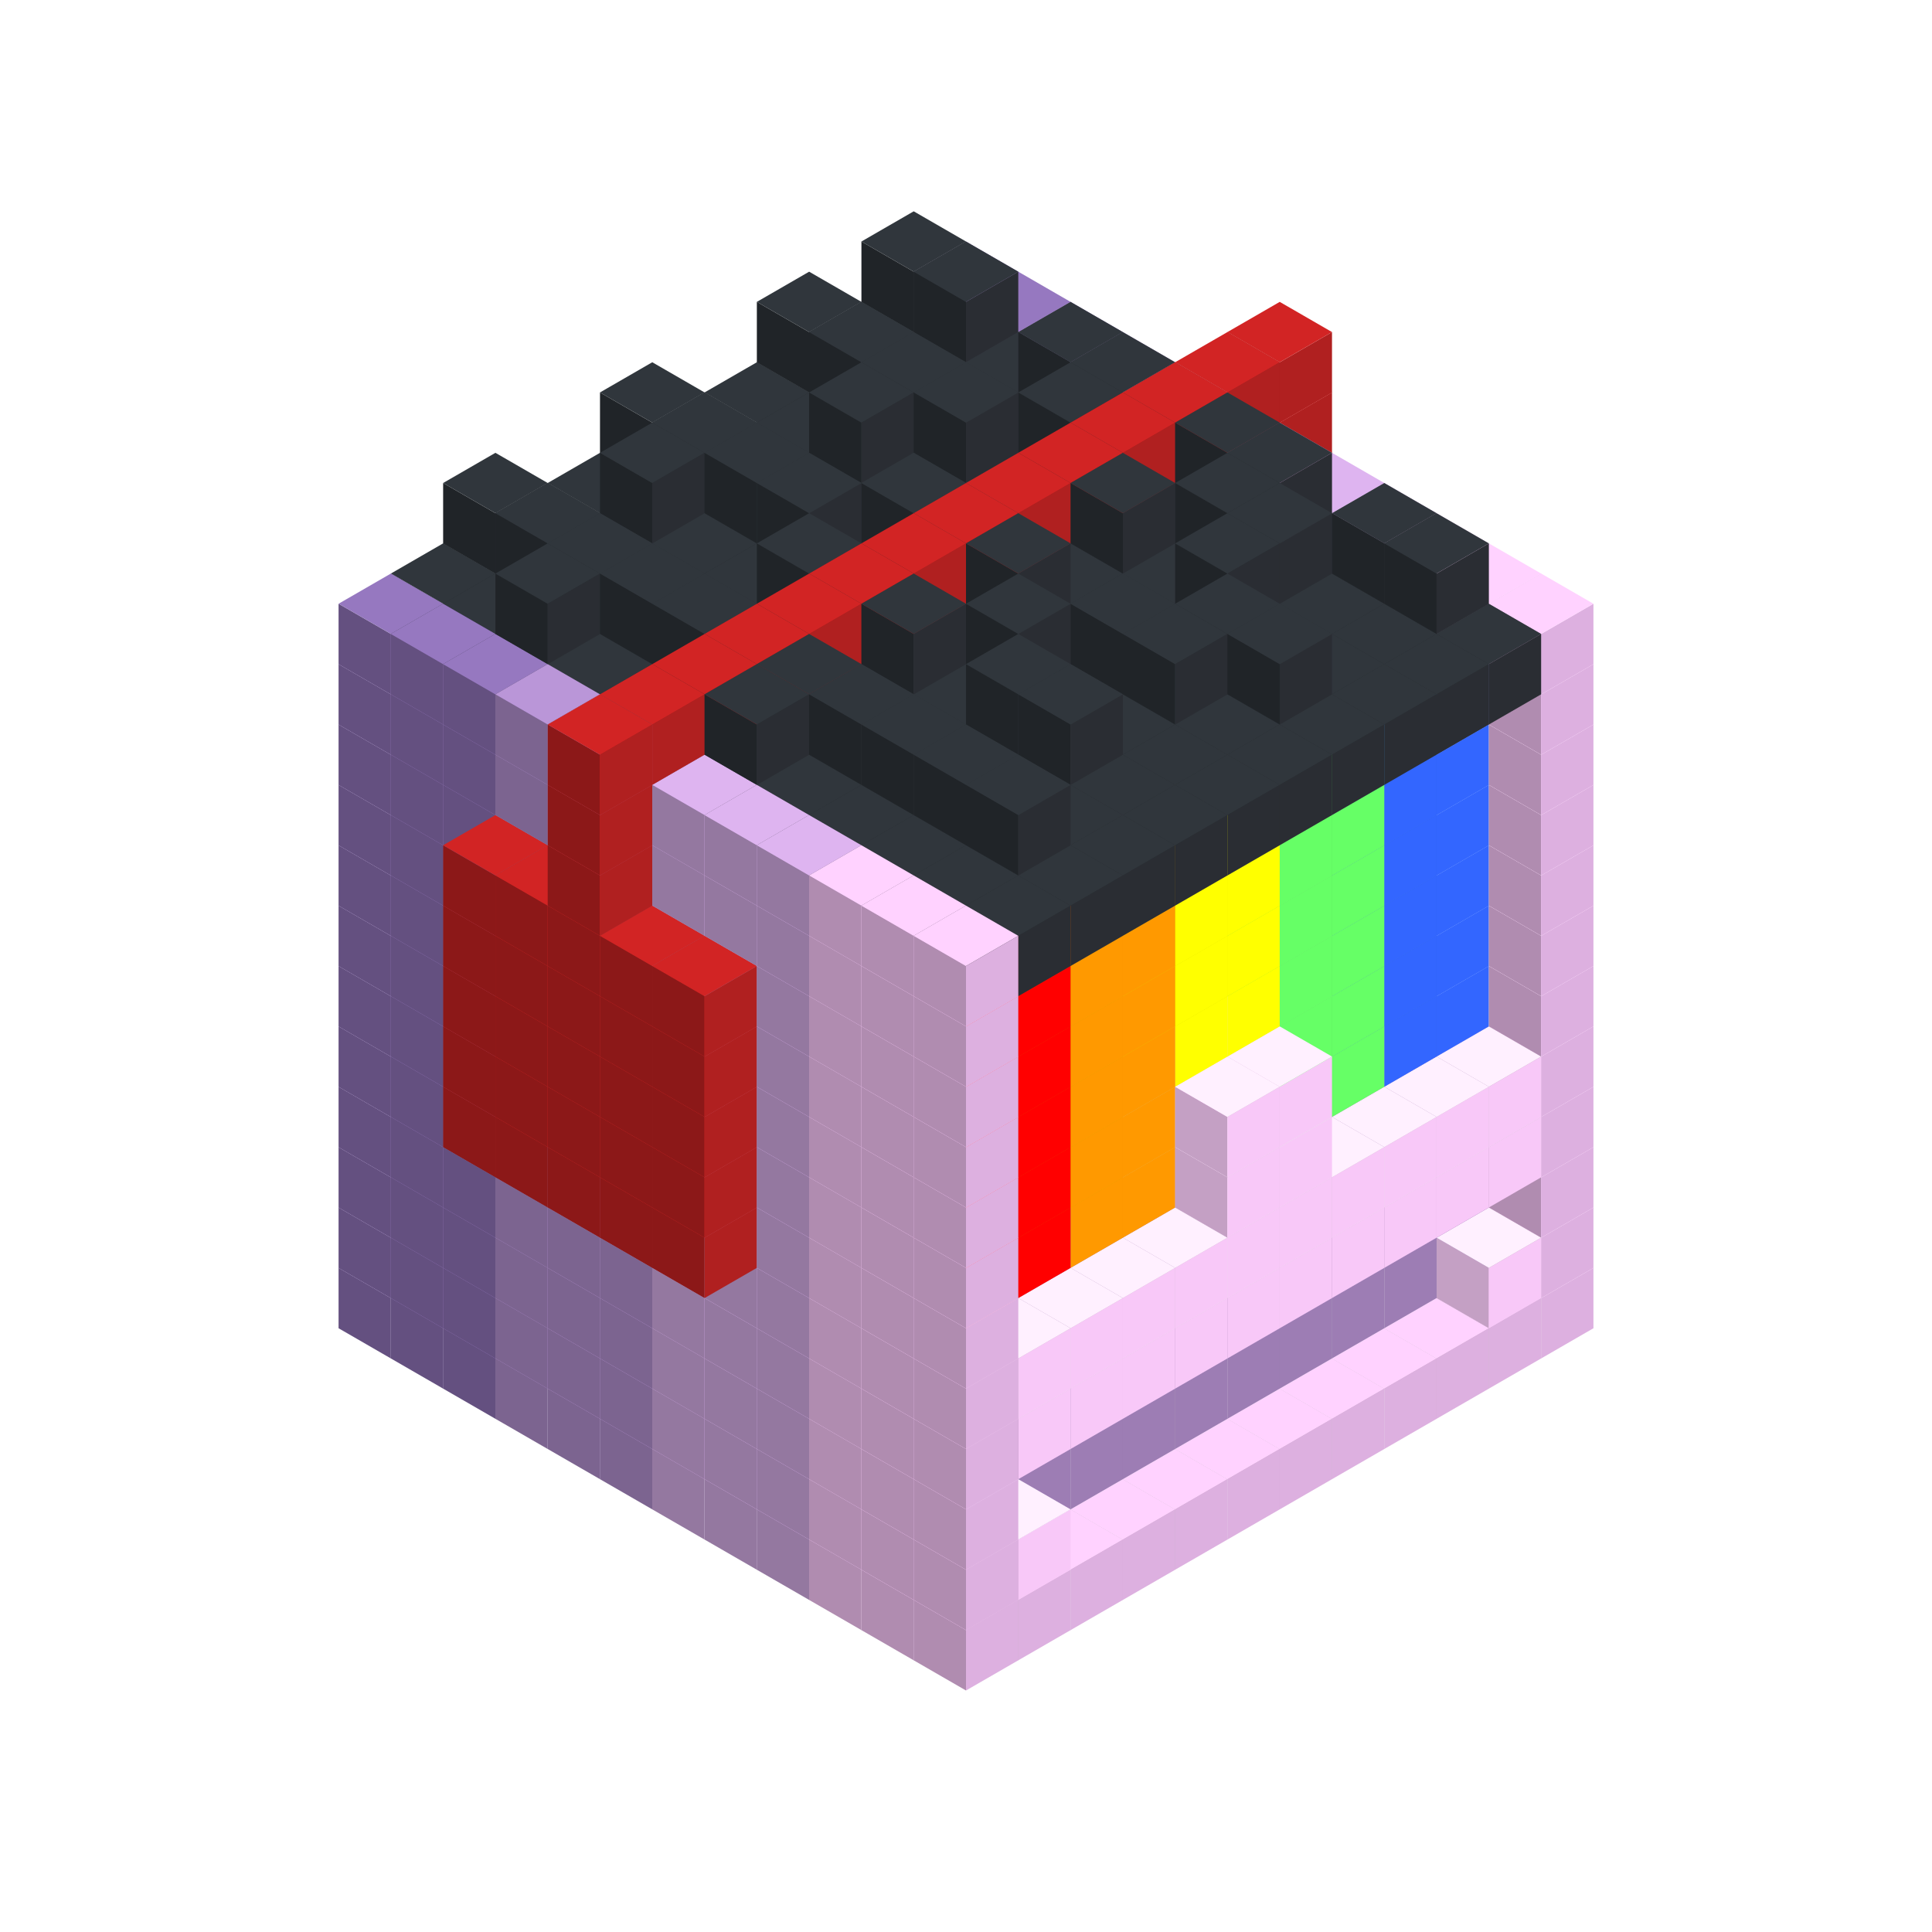
<svg width='600' height='600' viewBox='4436371 5550000 3200000 3200000' xmlns='http://www.w3.org/2000/svg' xmlns:xlink='http://www.w3.org/1999/xlink'>
<use xlink:href='#v-0x000000f3-6' transform='translate(983738,3600000)'/>
<use xlink:href='#v-0x000000f3-6' transform='translate(1070341,3650000)'/>
<use xlink:href='#v-0x000000f3-6' transform='translate(1156944,3700000)'/>
<use xlink:href='#v-0x000000f3-2' transform='translate(1243547,3750000)'/>
<use xlink:href='#v-0x000000f3-2' transform='translate(1330150,3800000)'/>
<use xlink:href='#v-0x000000f3-2' transform='translate(1416753,3850000)'/>
<use xlink:href='#v-0x000000f3-5' transform='translate(1503356,3900000)'/>
<use xlink:href='#v-0x000000f3-5' transform='translate(1589959,3950000)'/>
<use xlink:href='#v-0x000000f3-5' transform='translate(1676562,4000000)'/>
<use xlink:href='#v-0x000000f3-4' transform='translate(1763165,4050000)'/>
<use xlink:href='#v-0x000000f3-4' transform='translate(1849768,4100000)'/>
<use xlink:href='#v-0x000000f3-4' transform='translate(2889004,3600000)'/>
<use xlink:href='#v-0x000000f3-4' transform='translate(2802401,3650000)'/>
<use xlink:href='#v-0x000000f3-4' transform='translate(2715798,3700000)'/>
<use xlink:href='#v-0x000000f3-4' transform='translate(2629195,3750000)'/>
<use xlink:href='#v-0x000000f3-4' transform='translate(2542592,3800000)'/>
<use xlink:href='#v-0x000000f3-4' transform='translate(2455989,3850000)'/>
<use xlink:href='#v-0x000000f3-4' transform='translate(2369386,3900000)'/>
<use xlink:href='#v-0x000000f3-4' transform='translate(2282783,3950000)'/>
<use xlink:href='#v-0x000000f3-4' transform='translate(2196180,4000000)'/>
<use xlink:href='#v-0x000000f3-4' transform='translate(2109577,4050000)'/>
<use xlink:href='#v-0x000000f3-4' transform='translate(2022974,4100000)'/>
<use xlink:href='#v-0x000000f3-4' transform='translate(1936371,4150000)'/>
<use xlink:href='#v-0x000000f3-6' transform='translate(983738,3500000)'/>
<use xlink:href='#v-0x000000f3-6' transform='translate(1070341,3550000)'/>
<use xlink:href='#v-0x000000f3-6' transform='translate(1156944,3600000)'/>
<use xlink:href='#v-0x000000f3-2' transform='translate(1243547,3650000)'/>
<use xlink:href='#v-0x000000f3-2' transform='translate(1330150,3700000)'/>
<use xlink:href='#v-0x000000f3-2' transform='translate(1416753,3750000)'/>
<use xlink:href='#v-0x000000f3-5' transform='translate(1503356,3800000)'/>
<use xlink:href='#v-0x000000f3-5' transform='translate(1589959,3850000)'/>
<use xlink:href='#v-0x000000f3-5' transform='translate(1676562,3900000)'/>
<use xlink:href='#v-0x000000f3-4' transform='translate(1763165,3950000)'/>
<use xlink:href='#v-0x000000f3-2' transform='translate(2715798,3500000)'/>
<use xlink:href='#v-0x000000f3-2' transform='translate(2629195,3550000)'/>
<use xlink:href='#v-0x000000f3-2' transform='translate(2542592,3600000)'/>
<use xlink:href='#v-0x000000f3-2' transform='translate(2455989,3650000)'/>
<use xlink:href='#v-0x000000f3-2' transform='translate(2369386,3700000)'/>
<use xlink:href='#v-0x000000f3-2' transform='translate(2282783,3750000)'/>
<use xlink:href='#v-0x000000f3-2' transform='translate(2196180,3800000)'/>
<use xlink:href='#v-0x000000f3-2' transform='translate(2109577,3850000)'/>
<use xlink:href='#v-0x000000f3-2' transform='translate(2022974,3900000)'/>
<use xlink:href='#v-0x000000f3-2' transform='translate(1936371,3950000)'/>
<use xlink:href='#v-0x000000f3-4' transform='translate(1849768,4000000)'/>
<use xlink:href='#v-0x000000f3-4' transform='translate(2889004,3500000)'/>
<use xlink:href='#v-0x000000f3-1' transform='translate(2802401,3550000)'/>
<use xlink:href='#v-0x000000f3-1' transform='translate(2022974,4000000)'/>
<use xlink:href='#v-0x000000f3-4' transform='translate(1936371,4050000)'/>
<use xlink:href='#v-0x000000f3-6' transform='translate(983738,3400000)'/>
<use xlink:href='#v-0x000000f3-6' transform='translate(1070341,3450000)'/>
<use xlink:href='#v-0x000000f3-6' transform='translate(1156944,3500000)'/>
<use xlink:href='#v-0x000000f3-2' transform='translate(1243547,3550000)'/>
<use xlink:href='#v-0x000000f3-2' transform='translate(1330150,3600000)'/>
<use xlink:href='#v-0x000000f3-2' transform='translate(1416753,3650000)'/>
<use xlink:href='#v-0x000000f3-5' transform='translate(1503356,3700000)'/>
<use xlink:href='#v-0x000000f3-5' transform='translate(1589959,3750000)'/>
<use xlink:href='#v-0x000000f3-5' transform='translate(1676562,3800000)'/>
<use xlink:href='#v-0x000000f3-4' transform='translate(1763165,3850000)'/>
<use xlink:href='#v-0x000000f3-2' transform='translate(2715798,3400000)'/>
<use xlink:href='#v-0x000000f3-2' transform='translate(2629195,3450000)'/>
<use xlink:href='#v-0x000000f3-2' transform='translate(2542592,3500000)'/>
<use xlink:href='#v-0x000000f3-2' transform='translate(2455989,3550000)'/>
<use xlink:href='#v-0x000000f3-2' transform='translate(2369386,3600000)'/>
<use xlink:href='#v-0x000000f3-2' transform='translate(2282783,3650000)'/>
<use xlink:href='#v-0x000000f3-2' transform='translate(2196180,3700000)'/>
<use xlink:href='#v-0x000000f3-2' transform='translate(2109577,3750000)'/>
<use xlink:href='#v-0x000000f3-2' transform='translate(2022974,3800000)'/>
<use xlink:href='#v-0x000000f3-2' transform='translate(1936371,3850000)'/>
<use xlink:href='#v-0x000000f3-4' transform='translate(1849768,3900000)'/>
<use xlink:href='#v-0x000000f3-4' transform='translate(2889004,3400000)'/>
<use xlink:href='#v-0x000000f3-4' transform='translate(1936371,3950000)'/>
<use xlink:href='#v-0x000000f3-6' transform='translate(983738,3300000)'/>
<use xlink:href='#v-0x000000f3-6' transform='translate(1070341,3350000)'/>
<use xlink:href='#v-0x000000f3-6' transform='translate(1156944,3400000)'/>
<use xlink:href='#v-0x000000f3-2' transform='translate(1243547,3450000)'/>
<use xlink:href='#v-0x000000f3-2' transform='translate(1330150,3500000)'/>
<use xlink:href='#v-0x000000f3-2' transform='translate(1416753,3550000)'/>
<use xlink:href='#v-0x000000f3-5' transform='translate(1503356,3600000)'/>
<use xlink:href='#v-0x000000f3-5' transform='translate(1589959,3650000)'/>
<use xlink:href='#v-0x000000f3-5' transform='translate(1676562,3700000)'/>
<use xlink:href='#v-0x000000f3-4' transform='translate(1763165,3750000)'/>
<use xlink:href='#v-0x000000f3-2' transform='translate(2715798,3300000)'/>
<use xlink:href='#v-0x000000f3-2' transform='translate(2629195,3350000)'/>
<use xlink:href='#v-0x000000f3-2' transform='translate(2542592,3400000)'/>
<use xlink:href='#v-0x000000f3-2' transform='translate(2455989,3450000)'/>
<use xlink:href='#v-0x000000f3-2' transform='translate(2369386,3500000)'/>
<use xlink:href='#v-0x000000f3-2' transform='translate(2282783,3550000)'/>
<use xlink:href='#v-0x000000f3-2' transform='translate(2196180,3600000)'/>
<use xlink:href='#v-0x000000f3-2' transform='translate(2109577,3650000)'/>
<use xlink:href='#v-0x000000f3-2' transform='translate(2022974,3700000)'/>
<use xlink:href='#v-0x000000f3-2' transform='translate(1936371,3750000)'/>
<use xlink:href='#v-0x000000f3-4' transform='translate(1849768,3800000)'/>
<use xlink:href='#v-0x000000f3-4' transform='translate(2889004,3300000)'/>
<use xlink:href='#v-0x000000f3-1' transform='translate(2802401,3350000)'/>
<use xlink:href='#v-0x000000f3-1' transform='translate(2715798,3400000)'/>
<use xlink:href='#v-0x000000f3-1' transform='translate(2629195,3450000)'/>
<use xlink:href='#v-0x000000f3-1' transform='translate(2542592,3500000)'/>
<use xlink:href='#v-0x000000f3-1' transform='translate(2455989,3550000)'/>
<use xlink:href='#v-0x000000f3-1' transform='translate(2369386,3600000)'/>
<use xlink:href='#v-0x000000f3-1' transform='translate(2282783,3650000)'/>
<use xlink:href='#v-0x000000f3-1' transform='translate(2196180,3700000)'/>
<use xlink:href='#v-0x000000f3-1' transform='translate(2109577,3750000)'/>
<use xlink:href='#v-0x000000f3-1' transform='translate(2022974,3800000)'/>
<use xlink:href='#v-0x000000f3-4' transform='translate(1936371,3850000)'/>
<use xlink:href='#v-0x000000f3-6' transform='translate(983738,3200000)'/>
<use xlink:href='#v-0x000000f3-6' transform='translate(1070341,3250000)'/>
<use xlink:href='#v-0x000000f3-6' transform='translate(1156944,3300000)'/>
<use xlink:href='#v-0x000000f3-2' transform='translate(1243547,3350000)'/>
<use xlink:href='#v-0x000000f3-2' transform='translate(1330150,3400000)'/>
<use xlink:href='#v-0x000000f3-2' transform='translate(1416753,3450000)'/>
<use xlink:href='#v-0x000000f3-5' transform='translate(1503356,3500000)'/>
<use xlink:href='#v-0x000000f3-5' transform='translate(1589959,3550000)'/>
<use xlink:href='#v-0x000000f3-5' transform='translate(1676562,3600000)'/>
<use xlink:href='#v-0x000000f3-4' transform='translate(1763165,3650000)'/>
<use xlink:href='#v-0x000000f3-2' transform='translate(2715798,3200000)'/>
<use xlink:href='#v-0x000000f3-2' transform='translate(2629195,3250000)'/>
<use xlink:href='#v-0x000000f3-2' transform='translate(2542592,3300000)'/>
<use xlink:href='#v-0x000000f3-2' transform='translate(2455989,3350000)'/>
<use xlink:href='#v-0x000000f3-2' transform='translate(2369386,3400000)'/>
<use xlink:href='#v-0x000000f3-2' transform='translate(2282783,3450000)'/>
<use xlink:href='#v-0x000000f3-2' transform='translate(2196180,3500000)'/>
<use xlink:href='#v-0x000000f3-2' transform='translate(2109577,3550000)'/>
<use xlink:href='#v-0x000000f3-2' transform='translate(2022974,3600000)'/>
<use xlink:href='#v-0x000000f3-2' transform='translate(1936371,3650000)'/>
<use xlink:href='#v-0x000000f3-4' transform='translate(1849768,3700000)'/>
<use xlink:href='#v-0x000000f3-4' transform='translate(2889004,3200000)'/>
<use xlink:href='#v-0x000000f3-1' transform='translate(2802401,3250000)'/>
<use xlink:href='#v-0x000000f3-1' transform='translate(2715798,3300000)'/>
<use xlink:href='#v-0x000000f3-1' transform='translate(2629195,3350000)'/>
<use xlink:href='#v-0x000000f3-1' transform='translate(2542592,3400000)'/>
<use xlink:href='#v-0x000000f3-1' transform='translate(2455989,3450000)'/>
<use xlink:href='#v-0x000000f3-1' transform='translate(2369386,3500000)'/>
<use xlink:href='#v-0x000000f3-1' transform='translate(2282783,3550000)'/>
<use xlink:href='#v-0x000000f3-1' transform='translate(2196180,3600000)'/>
<use xlink:href='#v-0x000000f3-1' transform='translate(2109577,3650000)'/>
<use xlink:href='#v-0x000000f3-1' transform='translate(2022974,3700000)'/>
<use xlink:href='#v-0x000000f3-4' transform='translate(1936371,3750000)'/>
<use xlink:href='#v-0x000000f3-6' transform='translate(983738,3100000)'/>
<use xlink:href='#v-0x000000f3-6' transform='translate(1070341,3150000)'/>
<use xlink:href='#v-0x000000f3-6' transform='translate(1156944,3200000)'/>
<use xlink:href='#v-0x000000f3-13' transform='translate(2282783,2650000)'/>
<use xlink:href='#v-0x000000f3-2' transform='translate(1243547,3250000)'/>
<use xlink:href='#v-0x000000f3-13' transform='translate(1156944,3300000)'/>
<use xlink:href='#v-0x000000f3-13' transform='translate(2369386,2700000)'/>
<use xlink:href='#v-0x000000f3-2' transform='translate(1330150,3300000)'/>
<use xlink:href='#v-0x000000f3-13' transform='translate(1243547,3350000)'/>
<use xlink:href='#v-0x000000f3-13' transform='translate(2455989,2750000)'/>
<use xlink:href='#v-0x000000f3-2' transform='translate(1416753,3350000)'/>
<use xlink:href='#v-0x000000f3-13' transform='translate(1330150,3400000)'/>
<use xlink:href='#v-0x000000f3-13' transform='translate(2542592,2800000)'/>
<use xlink:href='#v-0x000000f3-5' transform='translate(1503356,3400000)'/>
<use xlink:href='#v-0x000000f3-13' transform='translate(1416753,3450000)'/>
<use xlink:href='#v-0x000000f3-13' transform='translate(2629195,2850000)'/>
<use xlink:href='#v-0x000000f3-5' transform='translate(1589959,3450000)'/>
<use xlink:href='#v-0x000000f3-13' transform='translate(1503356,3500000)'/>
<use xlink:href='#v-0x000000f3-5' transform='translate(1676562,3500000)'/>
<use xlink:href='#v-0x000000f3-4' transform='translate(1763165,3550000)'/>
<use xlink:href='#v-0x000000f3-11' transform='translate(2715798,3100000)'/>
<use xlink:href='#v-0x000000f3-11' transform='translate(2629195,3150000)'/>
<use xlink:href='#v-0x000000f3-10' transform='translate(2542592,3200000)'/>
<use xlink:href='#v-0x000000f3-10' transform='translate(2455989,3250000)'/>
<use xlink:href='#v-0x000000f3-1' transform='translate(2369386,3300000)'/>
<use xlink:href='#v-0x000000f3-1' transform='translate(2282783,3350000)'/>
<use xlink:href='#v-0x000000f3-8' transform='translate(2196180,3400000)'/>
<use xlink:href='#v-0x000000f3-8' transform='translate(2109577,3450000)'/>
<use xlink:href='#v-0x000000f3-7' transform='translate(2022974,3500000)'/>
<use xlink:href='#v-0x000000f3-7' transform='translate(1936371,3550000)'/>
<use xlink:href='#v-0x000000f3-4' transform='translate(1849768,3600000)'/>
<use xlink:href='#v-0x000000f3-4' transform='translate(2889004,3100000)'/>
<use xlink:href='#v-0x000000f3-1' transform='translate(2455989,3350000)'/>
<use xlink:href='#v-0x000000f3-1' transform='translate(2369386,3400000)'/>
<use xlink:href='#v-0x000000f3-4' transform='translate(1936371,3650000)'/>
<use xlink:href='#v-0x000000f3-6' transform='translate(983738,3000000)'/>
<use xlink:href='#v-0x000000f3-6' transform='translate(1070341,3050000)'/>
<use xlink:href='#v-0x000000f3-6' transform='translate(1156944,3100000)'/>
<use xlink:href='#v-0x000000f3-13' transform='translate(2282783,2550000)'/>
<use xlink:href='#v-0x000000f3-2' transform='translate(1243547,3150000)'/>
<use xlink:href='#v-0x000000f3-13' transform='translate(1156944,3200000)'/>
<use xlink:href='#v-0x000000f3-13' transform='translate(2369386,2600000)'/>
<use xlink:href='#v-0x000000f3-2' transform='translate(1330150,3200000)'/>
<use xlink:href='#v-0x000000f3-13' transform='translate(1243547,3250000)'/>
<use xlink:href='#v-0x000000f3-13' transform='translate(2455989,2650000)'/>
<use xlink:href='#v-0x000000f3-2' transform='translate(1416753,3250000)'/>
<use xlink:href='#v-0x000000f3-13' transform='translate(1330150,3300000)'/>
<use xlink:href='#v-0x000000f3-13' transform='translate(2542592,2700000)'/>
<use xlink:href='#v-0x000000f3-5' transform='translate(1503356,3300000)'/>
<use xlink:href='#v-0x000000f3-13' transform='translate(1416753,3350000)'/>
<use xlink:href='#v-0x000000f3-13' transform='translate(2629195,2750000)'/>
<use xlink:href='#v-0x000000f3-5' transform='translate(1589959,3350000)'/>
<use xlink:href='#v-0x000000f3-13' transform='translate(1503356,3400000)'/>
<use xlink:href='#v-0x000000f3-5' transform='translate(1676562,3400000)'/>
<use xlink:href='#v-0x000000f3-4' transform='translate(1763165,3450000)'/>
<use xlink:href='#v-0x000000f3-11' transform='translate(2715798,3000000)'/>
<use xlink:href='#v-0x000000f3-11' transform='translate(2629195,3050000)'/>
<use xlink:href='#v-0x000000f3-10' transform='translate(2542592,3100000)'/>
<use xlink:href='#v-0x000000f3-10' transform='translate(2455989,3150000)'/>
<use xlink:href='#v-0x000000f3-1' transform='translate(2369386,3200000)'/>
<use xlink:href='#v-0x000000f3-1' transform='translate(2282783,3250000)'/>
<use xlink:href='#v-0x000000f3-8' transform='translate(2196180,3300000)'/>
<use xlink:href='#v-0x000000f3-8' transform='translate(2109577,3350000)'/>
<use xlink:href='#v-0x000000f3-7' transform='translate(2022974,3400000)'/>
<use xlink:href='#v-0x000000f3-7' transform='translate(1936371,3450000)'/>
<use xlink:href='#v-0x000000f3-4' transform='translate(1849768,3500000)'/>
<use xlink:href='#v-0x000000f3-4' transform='translate(2889004,3000000)'/>
<use xlink:href='#v-0x000000f3-1' transform='translate(2455989,3250000)'/>
<use xlink:href='#v-0x000000f3-1' transform='translate(2369386,3300000)'/>
<use xlink:href='#v-0x000000f3-4' transform='translate(1936371,3550000)'/>
<use xlink:href='#v-0x000000f3-6' transform='translate(983738,2900000)'/>
<use xlink:href='#v-0x000000f3-6' transform='translate(1070341,2950000)'/>
<use xlink:href='#v-0x000000f3-6' transform='translate(1156944,3000000)'/>
<use xlink:href='#v-0x000000f3-13' transform='translate(2282783,2450000)'/>
<use xlink:href='#v-0x000000f3-2' transform='translate(1243547,3050000)'/>
<use xlink:href='#v-0x000000f3-13' transform='translate(1156944,3100000)'/>
<use xlink:href='#v-0x000000f3-13' transform='translate(2369386,2500000)'/>
<use xlink:href='#v-0x000000f3-2' transform='translate(1330150,3100000)'/>
<use xlink:href='#v-0x000000f3-13' transform='translate(1243547,3150000)'/>
<use xlink:href='#v-0x000000f3-13' transform='translate(2455989,2550000)'/>
<use xlink:href='#v-0x000000f3-2' transform='translate(1416753,3150000)'/>
<use xlink:href='#v-0x000000f3-13' transform='translate(1330150,3200000)'/>
<use xlink:href='#v-0x000000f3-13' transform='translate(2542592,2600000)'/>
<use xlink:href='#v-0x000000f3-5' transform='translate(1503356,3200000)'/>
<use xlink:href='#v-0x000000f3-13' transform='translate(1416753,3250000)'/>
<use xlink:href='#v-0x000000f3-13' transform='translate(2629195,2650000)'/>
<use xlink:href='#v-0x000000f3-5' transform='translate(1589959,3250000)'/>
<use xlink:href='#v-0x000000f3-13' transform='translate(1503356,3300000)'/>
<use xlink:href='#v-0x000000f3-5' transform='translate(1676562,3300000)'/>
<use xlink:href='#v-0x000000f3-4' transform='translate(1763165,3350000)'/>
<use xlink:href='#v-0x000000f3-11' transform='translate(2715798,2900000)'/>
<use xlink:href='#v-0x000000f3-11' transform='translate(2629195,2950000)'/>
<use xlink:href='#v-0x000000f3-10' transform='translate(2542592,3000000)'/>
<use xlink:href='#v-0x000000f3-10' transform='translate(2455989,3050000)'/>
<use xlink:href='#v-0x000000f3-9' transform='translate(2369386,3100000)'/>
<use xlink:href='#v-0x000000f3-9' transform='translate(2282783,3150000)'/>
<use xlink:href='#v-0x000000f3-8' transform='translate(2196180,3200000)'/>
<use xlink:href='#v-0x000000f3-8' transform='translate(2109577,3250000)'/>
<use xlink:href='#v-0x000000f3-7' transform='translate(2022974,3300000)'/>
<use xlink:href='#v-0x000000f3-7' transform='translate(1936371,3350000)'/>
<use xlink:href='#v-0x000000f3-4' transform='translate(1849768,3400000)'/>
<use xlink:href='#v-0x000000f3-4' transform='translate(2889004,2900000)'/>
<use xlink:href='#v-0x000000f3-4' transform='translate(1936371,3450000)'/>
<use xlink:href='#v-0x000000f3-6' transform='translate(983738,2800000)'/>
<use xlink:href='#v-0x000000f3-6' transform='translate(1070341,2850000)'/>
<use xlink:href='#v-0x000000f3-6' transform='translate(1156944,2900000)'/>
<use xlink:href='#v-0x000000f3-13' transform='translate(2282783,2350000)'/>
<use xlink:href='#v-0x000000f3-2' transform='translate(1243547,2950000)'/>
<use xlink:href='#v-0x000000f3-13' transform='translate(1156944,3000000)'/>
<use xlink:href='#v-0x000000f3-13' transform='translate(2369386,2400000)'/>
<use xlink:href='#v-0x000000f3-2' transform='translate(1330150,3000000)'/>
<use xlink:href='#v-0x000000f3-13' transform='translate(1243547,3050000)'/>
<use xlink:href='#v-0x000000f3-13' transform='translate(2455989,2450000)'/>
<use xlink:href='#v-0x000000f3-2' transform='translate(1416753,3050000)'/>
<use xlink:href='#v-0x000000f3-13' transform='translate(1330150,3100000)'/>
<use xlink:href='#v-0x000000f3-13' transform='translate(2542592,2500000)'/>
<use xlink:href='#v-0x000000f3-5' transform='translate(1503356,3100000)'/>
<use xlink:href='#v-0x000000f3-13' transform='translate(1416753,3150000)'/>
<use xlink:href='#v-0x000000f3-13' transform='translate(2629195,2550000)'/>
<use xlink:href='#v-0x000000f3-5' transform='translate(1589959,3150000)'/>
<use xlink:href='#v-0x000000f3-13' transform='translate(1503356,3200000)'/>
<use xlink:href='#v-0x000000f3-5' transform='translate(1676562,3200000)'/>
<use xlink:href='#v-0x000000f3-4' transform='translate(1763165,3250000)'/>
<use xlink:href='#v-0x000000f3-11' transform='translate(2715798,2800000)'/>
<use xlink:href='#v-0x000000f3-11' transform='translate(2629195,2850000)'/>
<use xlink:href='#v-0x000000f3-10' transform='translate(2542592,2900000)'/>
<use xlink:href='#v-0x000000f3-10' transform='translate(2455989,2950000)'/>
<use xlink:href='#v-0x000000f3-9' transform='translate(2369386,3000000)'/>
<use xlink:href='#v-0x000000f3-9' transform='translate(2282783,3050000)'/>
<use xlink:href='#v-0x000000f3-8' transform='translate(2196180,3100000)'/>
<use xlink:href='#v-0x000000f3-8' transform='translate(2109577,3150000)'/>
<use xlink:href='#v-0x000000f3-7' transform='translate(2022974,3200000)'/>
<use xlink:href='#v-0x000000f3-7' transform='translate(1936371,3250000)'/>
<use xlink:href='#v-0x000000f3-4' transform='translate(1849768,3300000)'/>
<use xlink:href='#v-0x000000f3-4' transform='translate(2889004,2800000)'/>
<use xlink:href='#v-0x000000f3-4' transform='translate(1936371,3350000)'/>
<use xlink:href='#v-0x000000f3-6' transform='translate(983738,2700000)'/>
<use xlink:href='#v-0x000000f3-6' transform='translate(1070341,2750000)'/>
<use xlink:href='#v-0x000000f3-6' transform='translate(1156944,2800000)'/>
<use xlink:href='#v-0x000000f3-13' transform='translate(2282783,2250000)'/>
<use xlink:href='#v-0x000000f3-2' transform='translate(1243547,2850000)'/>
<use xlink:href='#v-0x000000f3-13' transform='translate(1156944,2900000)'/>
<use xlink:href='#v-0x000000f3-13' transform='translate(2369386,2300000)'/>
<use xlink:href='#v-0x000000f3-2' transform='translate(1330150,2900000)'/>
<use xlink:href='#v-0x000000f3-13' transform='translate(1243547,2950000)'/>
<use xlink:href='#v-0x000000f3-13' transform='translate(2455989,2350000)'/>
<use xlink:href='#v-0x000000f3-2' transform='translate(1416753,2950000)'/>
<use xlink:href='#v-0x000000f3-13' transform='translate(1330150,3000000)'/>
<use xlink:href='#v-0x000000f3-13' transform='translate(2542592,2400000)'/>
<use xlink:href='#v-0x000000f3-5' transform='translate(1503356,3000000)'/>
<use xlink:href='#v-0x000000f3-13' transform='translate(1416753,3050000)'/>
<use xlink:href='#v-0x000000f3-13' transform='translate(2629195,2450000)'/>
<use xlink:href='#v-0x000000f3-5' transform='translate(1589959,3050000)'/>
<use xlink:href='#v-0x000000f3-13' transform='translate(1503356,3100000)'/>
<use xlink:href='#v-0x000000f3-5' transform='translate(1676562,3100000)'/>
<use xlink:href='#v-0x000000f3-4' transform='translate(1763165,3150000)'/>
<use xlink:href='#v-0x000000f3-11' transform='translate(2715798,2700000)'/>
<use xlink:href='#v-0x000000f3-11' transform='translate(2629195,2750000)'/>
<use xlink:href='#v-0x000000f3-10' transform='translate(2542592,2800000)'/>
<use xlink:href='#v-0x000000f3-10' transform='translate(2455989,2850000)'/>
<use xlink:href='#v-0x000000f3-9' transform='translate(2369386,2900000)'/>
<use xlink:href='#v-0x000000f3-9' transform='translate(2282783,2950000)'/>
<use xlink:href='#v-0x000000f3-8' transform='translate(2196180,3000000)'/>
<use xlink:href='#v-0x000000f3-8' transform='translate(2109577,3050000)'/>
<use xlink:href='#v-0x000000f3-7' transform='translate(2022974,3100000)'/>
<use xlink:href='#v-0x000000f3-7' transform='translate(1936371,3150000)'/>
<use xlink:href='#v-0x000000f3-4' transform='translate(1849768,3200000)'/>
<use xlink:href='#v-0x000000f3-4' transform='translate(2889004,2700000)'/>
<use xlink:href='#v-0x000000f3-4' transform='translate(1936371,3250000)'/>
<use xlink:href='#v-0x000000f3-6' transform='translate(983738,2600000)'/>
<use xlink:href='#v-0x000000f3-6' transform='translate(1070341,2650000)'/>
<use xlink:href='#v-0x000000f3-6' transform='translate(1156944,2700000)'/>
<use xlink:href='#v-0x000000f3-2' transform='translate(1243547,2750000)'/>
<use xlink:href='#v-0x000000f3-2' transform='translate(1330150,2800000)'/>
<use xlink:href='#v-0x000000f3-13' transform='translate(2455989,2250000)'/>
<use xlink:href='#v-0x000000f3-2' transform='translate(1416753,2850000)'/>
<use xlink:href='#v-0x000000f3-13' transform='translate(1330150,2900000)'/>
<use xlink:href='#v-0x000000f3-5' transform='translate(1503356,2900000)'/>
<use xlink:href='#v-0x000000f3-5' transform='translate(1589959,2950000)'/>
<use xlink:href='#v-0x000000f3-5' transform='translate(1676562,3000000)'/>
<use xlink:href='#v-0x000000f3-4' transform='translate(1763165,3050000)'/>
<use xlink:href='#v-0x000000f3-11' transform='translate(2715798,2600000)'/>
<use xlink:href='#v-0x000000f3-11' transform='translate(2629195,2650000)'/>
<use xlink:href='#v-0x000000f3-10' transform='translate(2542592,2700000)'/>
<use xlink:href='#v-0x000000f3-10' transform='translate(2455989,2750000)'/>
<use xlink:href='#v-0x000000f3-9' transform='translate(2369386,2800000)'/>
<use xlink:href='#v-0x000000f3-9' transform='translate(2282783,2850000)'/>
<use xlink:href='#v-0x000000f3-8' transform='translate(2196180,2900000)'/>
<use xlink:href='#v-0x000000f3-8' transform='translate(2109577,2950000)'/>
<use xlink:href='#v-0x000000f3-7' transform='translate(2022974,3000000)'/>
<use xlink:href='#v-0x000000f3-7' transform='translate(1936371,3050000)'/>
<use xlink:href='#v-0x000000f3-4' transform='translate(1849768,3100000)'/>
<use xlink:href='#v-0x000000f3-4' transform='translate(2889004,2600000)'/>
<use xlink:href='#v-0x000000f3-4' transform='translate(1936371,3150000)'/>
<use xlink:href='#v-0x000000f3-6' transform='translate(1936371,1950000)'/>
<use xlink:href='#v-0x000000f3-12' transform='translate(1849768,2000000)'/>
<use xlink:href='#v-0x000000f3-12' transform='translate(1763165,2050000)'/>
<use xlink:href='#v-0x000000f3-12' transform='translate(1676562,2100000)'/>
<use xlink:href='#v-0x000000f3-12' transform='translate(1589959,2150000)'/>
<use xlink:href='#v-0x000000f3-12' transform='translate(1503356,2200000)'/>
<use xlink:href='#v-0x000000f3-12' transform='translate(1416753,2250000)'/>
<use xlink:href='#v-0x000000f3-12' transform='translate(1330150,2300000)'/>
<use xlink:href='#v-0x000000f3-12' transform='translate(1243547,2350000)'/>
<use xlink:href='#v-0x000000f3-12' transform='translate(1156944,2400000)'/>
<use xlink:href='#v-0x000000f3-12' transform='translate(1070341,2450000)'/>
<use xlink:href='#v-0x000000f3-6' transform='translate(983738,2500000)'/>
<use xlink:href='#v-0x000000f3-6' transform='translate(2022974,2000000)'/>
<use xlink:href='#v-0x000000f3-12' transform='translate(1936371,2050000)'/>
<use xlink:href='#v-0x000000f3-12' transform='translate(1849768,2100000)'/>
<use xlink:href='#v-0x000000f3-12' transform='translate(1763165,2150000)'/>
<use xlink:href='#v-0x000000f3-12' transform='translate(1676562,2200000)'/>
<use xlink:href='#v-0x000000f3-12' transform='translate(1589959,2250000)'/>
<use xlink:href='#v-0x000000f3-12' transform='translate(1503356,2300000)'/>
<use xlink:href='#v-0x000000f3-12' transform='translate(1416753,2350000)'/>
<use xlink:href='#v-0x000000f3-12' transform='translate(1330150,2400000)'/>
<use xlink:href='#v-0x000000f3-12' transform='translate(1243547,2450000)'/>
<use xlink:href='#v-0x000000f3-12' transform='translate(1156944,2500000)'/>
<use xlink:href='#v-0x000000f3-6' transform='translate(1070341,2550000)'/>
<use xlink:href='#v-0x000000f3-6' transform='translate(2109577,2050000)'/>
<use xlink:href='#v-0x000000f3-12' transform='translate(2022974,2100000)'/>
<use xlink:href='#v-0x000000f3-12' transform='translate(1936371,2150000)'/>
<use xlink:href='#v-0x000000f3-12' transform='translate(1849768,2200000)'/>
<use xlink:href='#v-0x000000f3-12' transform='translate(1763165,2250000)'/>
<use xlink:href='#v-0x000000f3-12' transform='translate(1676562,2300000)'/>
<use xlink:href='#v-0x000000f3-12' transform='translate(1589959,2350000)'/>
<use xlink:href='#v-0x000000f3-12' transform='translate(1503356,2400000)'/>
<use xlink:href='#v-0x000000f3-12' transform='translate(1416753,2450000)'/>
<use xlink:href='#v-0x000000f3-12' transform='translate(1330150,2500000)'/>
<use xlink:href='#v-0x000000f3-12' transform='translate(1243547,2550000)'/>
<use xlink:href='#v-0x000000f3-6' transform='translate(1156944,2600000)'/>
<use xlink:href='#v-0x000000f3-2' transform='translate(2196180,2100000)'/>
<use xlink:href='#v-0x000000f3-12' transform='translate(2109577,2150000)'/>
<use xlink:href='#v-0x000000f3-12' transform='translate(2022974,2200000)'/>
<use xlink:href='#v-0x000000f3-12' transform='translate(1936371,2250000)'/>
<use xlink:href='#v-0x000000f3-12' transform='translate(1849768,2300000)'/>
<use xlink:href='#v-0x000000f3-12' transform='translate(1763165,2350000)'/>
<use xlink:href='#v-0x000000f3-12' transform='translate(1676562,2400000)'/>
<use xlink:href='#v-0x000000f3-12' transform='translate(1589959,2450000)'/>
<use xlink:href='#v-0x000000f3-12' transform='translate(1503356,2500000)'/>
<use xlink:href='#v-0x000000f3-12' transform='translate(1416753,2550000)'/>
<use xlink:href='#v-0x000000f3-12' transform='translate(1330150,2600000)'/>
<use xlink:href='#v-0x000000f3-2' transform='translate(1243547,2650000)'/>
<use xlink:href='#v-0x000000f3-2' transform='translate(2282783,2150000)'/>
<use xlink:href='#v-0x000000f3-12' transform='translate(2196180,2200000)'/>
<use xlink:href='#v-0x000000f3-12' transform='translate(2109577,2250000)'/>
<use xlink:href='#v-0x000000f3-12' transform='translate(2022974,2300000)'/>
<use xlink:href='#v-0x000000f3-12' transform='translate(1936371,2350000)'/>
<use xlink:href='#v-0x000000f3-12' transform='translate(1849768,2400000)'/>
<use xlink:href='#v-0x000000f3-12' transform='translate(1763165,2450000)'/>
<use xlink:href='#v-0x000000f3-12' transform='translate(1676562,2500000)'/>
<use xlink:href='#v-0x000000f3-12' transform='translate(1589959,2550000)'/>
<use xlink:href='#v-0x000000f3-12' transform='translate(1503356,2600000)'/>
<use xlink:href='#v-0x000000f3-12' transform='translate(1416753,2650000)'/>
<use xlink:href='#v-0x000000f3-2' transform='translate(1330150,2700000)'/>
<use xlink:href='#v-0x000000f3-13' transform='translate(2455989,2150000)'/>
<use xlink:href='#v-0x000000f3-2' transform='translate(2369386,2200000)'/>
<use xlink:href='#v-0x000000f3-12' transform='translate(2282783,2250000)'/>
<use xlink:href='#v-0x000000f3-12' transform='translate(2196180,2300000)'/>
<use xlink:href='#v-0x000000f3-12' transform='translate(2109577,2350000)'/>
<use xlink:href='#v-0x000000f3-12' transform='translate(2022974,2400000)'/>
<use xlink:href='#v-0x000000f3-12' transform='translate(1936371,2450000)'/>
<use xlink:href='#v-0x000000f3-12' transform='translate(1849768,2500000)'/>
<use xlink:href='#v-0x000000f3-12' transform='translate(1763165,2550000)'/>
<use xlink:href='#v-0x000000f3-12' transform='translate(1676562,2600000)'/>
<use xlink:href='#v-0x000000f3-12' transform='translate(1589959,2650000)'/>
<use xlink:href='#v-0x000000f3-12' transform='translate(1503356,2700000)'/>
<use xlink:href='#v-0x000000f3-2' transform='translate(1416753,2750000)'/>
<use xlink:href='#v-0x000000f3-13' transform='translate(1330150,2800000)'/>
<use xlink:href='#v-0x000000f3-5' transform='translate(2455989,2250000)'/>
<use xlink:href='#v-0x000000f3-12' transform='translate(2369386,2300000)'/>
<use xlink:href='#v-0x000000f3-12' transform='translate(2282783,2350000)'/>
<use xlink:href='#v-0x000000f3-12' transform='translate(2196180,2400000)'/>
<use xlink:href='#v-0x000000f3-12' transform='translate(2109577,2450000)'/>
<use xlink:href='#v-0x000000f3-12' transform='translate(2022974,2500000)'/>
<use xlink:href='#v-0x000000f3-12' transform='translate(1936371,2550000)'/>
<use xlink:href='#v-0x000000f3-12' transform='translate(1849768,2600000)'/>
<use xlink:href='#v-0x000000f3-12' transform='translate(1763165,2650000)'/>
<use xlink:href='#v-0x000000f3-12' transform='translate(1676562,2700000)'/>
<use xlink:href='#v-0x000000f3-12' transform='translate(1589959,2750000)'/>
<use xlink:href='#v-0x000000f3-5' transform='translate(1503356,2800000)'/>
<use xlink:href='#v-0x000000f3-5' transform='translate(2542592,2300000)'/>
<use xlink:href='#v-0x000000f3-12' transform='translate(2455989,2350000)'/>
<use xlink:href='#v-0x000000f3-12' transform='translate(2369386,2400000)'/>
<use xlink:href='#v-0x000000f3-12' transform='translate(2282783,2450000)'/>
<use xlink:href='#v-0x000000f3-12' transform='translate(2196180,2500000)'/>
<use xlink:href='#v-0x000000f3-12' transform='translate(2109577,2550000)'/>
<use xlink:href='#v-0x000000f3-12' transform='translate(2022974,2600000)'/>
<use xlink:href='#v-0x000000f3-12' transform='translate(1936371,2650000)'/>
<use xlink:href='#v-0x000000f3-12' transform='translate(1849768,2700000)'/>
<use xlink:href='#v-0x000000f3-12' transform='translate(1763165,2750000)'/>
<use xlink:href='#v-0x000000f3-12' transform='translate(1676562,2800000)'/>
<use xlink:href='#v-0x000000f3-5' transform='translate(1589959,2850000)'/>
<use xlink:href='#v-0x000000f3-5' transform='translate(2629195,2350000)'/>
<use xlink:href='#v-0x000000f3-12' transform='translate(2542592,2400000)'/>
<use xlink:href='#v-0x000000f3-12' transform='translate(2455989,2450000)'/>
<use xlink:href='#v-0x000000f3-12' transform='translate(2369386,2500000)'/>
<use xlink:href='#v-0x000000f3-12' transform='translate(2282783,2550000)'/>
<use xlink:href='#v-0x000000f3-12' transform='translate(2196180,2600000)'/>
<use xlink:href='#v-0x000000f3-12' transform='translate(2109577,2650000)'/>
<use xlink:href='#v-0x000000f3-12' transform='translate(2022974,2700000)'/>
<use xlink:href='#v-0x000000f3-12' transform='translate(1936371,2750000)'/>
<use xlink:href='#v-0x000000f3-12' transform='translate(1849768,2800000)'/>
<use xlink:href='#v-0x000000f3-12' transform='translate(1763165,2850000)'/>
<use xlink:href='#v-0x000000f3-5' transform='translate(1676562,2900000)'/>
<use xlink:href='#v-0x000000f3-4' transform='translate(2715798,2400000)'/>
<use xlink:href='#v-0x000000f3-12' transform='translate(2629195,2450000)'/>
<use xlink:href='#v-0x000000f3-12' transform='translate(2542592,2500000)'/>
<use xlink:href='#v-0x000000f3-12' transform='translate(2455989,2550000)'/>
<use xlink:href='#v-0x000000f3-12' transform='translate(2369386,2600000)'/>
<use xlink:href='#v-0x000000f3-12' transform='translate(2282783,2650000)'/>
<use xlink:href='#v-0x000000f3-12' transform='translate(2196180,2700000)'/>
<use xlink:href='#v-0x000000f3-12' transform='translate(2109577,2750000)'/>
<use xlink:href='#v-0x000000f3-12' transform='translate(2022974,2800000)'/>
<use xlink:href='#v-0x000000f3-12' transform='translate(1936371,2850000)'/>
<use xlink:href='#v-0x000000f3-12' transform='translate(1849768,2900000)'/>
<use xlink:href='#v-0x000000f3-4' transform='translate(1763165,2950000)'/>
<use xlink:href='#v-0x000000f3-4' transform='translate(2802401,2450000)'/>
<use xlink:href='#v-0x000000f3-12' transform='translate(2715798,2500000)'/>
<use xlink:href='#v-0x000000f3-12' transform='translate(2629195,2550000)'/>
<use xlink:href='#v-0x000000f3-12' transform='translate(2542592,2600000)'/>
<use xlink:href='#v-0x000000f3-12' transform='translate(2455989,2650000)'/>
<use xlink:href='#v-0x000000f3-12' transform='translate(2369386,2700000)'/>
<use xlink:href='#v-0x000000f3-12' transform='translate(2282783,2750000)'/>
<use xlink:href='#v-0x000000f3-12' transform='translate(2196180,2800000)'/>
<use xlink:href='#v-0x000000f3-12' transform='translate(2109577,2850000)'/>
<use xlink:href='#v-0x000000f3-12' transform='translate(2022974,2900000)'/>
<use xlink:href='#v-0x000000f3-12' transform='translate(1936371,2950000)'/>
<use xlink:href='#v-0x000000f3-4' transform='translate(1849768,3000000)'/>
<use xlink:href='#v-0x000000f3-4' transform='translate(2889004,2500000)'/>
<use xlink:href='#v-0x000000f3-12' transform='translate(2802401,2550000)'/>
<use xlink:href='#v-0x000000f3-12' transform='translate(2715798,2600000)'/>
<use xlink:href='#v-0x000000f3-12' transform='translate(2629195,2650000)'/>
<use xlink:href='#v-0x000000f3-12' transform='translate(2542592,2700000)'/>
<use xlink:href='#v-0x000000f3-12' transform='translate(2455989,2750000)'/>
<use xlink:href='#v-0x000000f3-12' transform='translate(2369386,2800000)'/>
<use xlink:href='#v-0x000000f3-12' transform='translate(2282783,2850000)'/>
<use xlink:href='#v-0x000000f3-12' transform='translate(2196180,2900000)'/>
<use xlink:href='#v-0x000000f3-12' transform='translate(2109577,2950000)'/>
<use xlink:href='#v-0x000000f3-12' transform='translate(2022974,3000000)'/>
<use xlink:href='#v-0x000000f3-4' transform='translate(1936371,3050000)'/>
<use xlink:href='#v-0x000000f3-12' transform='translate(1849768,1900000)'/>
<use xlink:href='#v-0x000000f3-12' transform='translate(1676562,2000000)'/>
<use xlink:href='#v-0x000000f3-12' transform='translate(1416753,2150000)'/>
<use xlink:href='#v-0x000000f3-12' transform='translate(1156944,2300000)'/>
<use xlink:href='#v-0x000000f3-12' transform='translate(1936371,1950000)'/>
<use xlink:href='#v-0x000000f3-12' transform='translate(1763165,2050000)'/>
<use xlink:href='#v-0x000000f3-12' transform='translate(1503356,2200000)'/>
<use xlink:href='#v-0x000000f3-12' transform='translate(1416753,2250000)'/>
<use xlink:href='#v-0x000000f3-12' transform='translate(1243547,2350000)'/>
<use xlink:href='#v-0x000000f3-12' transform='translate(1849768,2100000)'/>
<use xlink:href='#v-0x000000f3-12' transform='translate(1763165,2150000)'/>
<use xlink:href='#v-0x000000f3-12' transform='translate(1589959,2250000)'/>
<use xlink:href='#v-0x000000f3-12' transform='translate(1330150,2400000)'/>
<use xlink:href='#v-0x000000f3-12' transform='translate(1243547,2450000)'/>
<use xlink:href='#v-0x000000f3-12' transform='translate(2109577,2050000)'/>
<use xlink:href='#v-0x000000f3-12' transform='translate(1936371,2150000)'/>
<use xlink:href='#v-0x000000f3-12' transform='translate(1676562,2300000)'/>
<use xlink:href='#v-0x000000f3-12' transform='translate(1416753,2450000)'/>
<use xlink:href='#v-0x000000f3-12' transform='translate(2196180,2100000)'/>
<use xlink:href='#v-0x000000f3-12' transform='translate(2109577,2150000)'/>
<use xlink:href='#v-0x000000f3-12' transform='translate(1849768,2300000)'/>
<use xlink:href='#v-0x000000f3-12' transform='translate(1676562,2400000)'/>
<use xlink:href='#v-0x000000f3-12' transform='translate(1503356,2500000)'/>
<use xlink:href='#v-0x000000f3-13' transform='translate(2455989,2050000)'/>
<use xlink:href='#v-0x000000f3-13' transform='translate(2369386,2100000)'/>
<use xlink:href='#v-0x000000f3-13' transform='translate(2282783,2150000)'/>
<use xlink:href='#v-0x000000f3-13' transform='translate(2196180,2200000)'/>
<use xlink:href='#v-0x000000f3-13' transform='translate(2109577,2250000)'/>
<use xlink:href='#v-0x000000f3-13' transform='translate(2022974,2300000)'/>
<use xlink:href='#v-0x000000f3-13' transform='translate(1936371,2350000)'/>
<use xlink:href='#v-0x000000f3-13' transform='translate(1849768,2400000)'/>
<use xlink:href='#v-0x000000f3-13' transform='translate(1763165,2450000)'/>
<use xlink:href='#v-0x000000f3-13' transform='translate(1676562,2500000)'/>
<use xlink:href='#v-0x000000f3-13' transform='translate(1589959,2550000)'/>
<use xlink:href='#v-0x000000f3-13' transform='translate(1503356,2600000)'/>
<use xlink:href='#v-0x000000f3-13' transform='translate(1416753,2650000)'/>
<use xlink:href='#v-0x000000f3-13' transform='translate(1330150,2700000)'/>
<use xlink:href='#v-0x000000f3-12' transform='translate(2369386,2200000)'/>
<use xlink:href='#v-0x000000f3-12' transform='translate(2196180,2300000)'/>
<use xlink:href='#v-0x000000f3-12' transform='translate(2022974,2400000)'/>
<use xlink:href='#v-0x000000f3-12' transform='translate(1849768,2500000)'/>
<use xlink:href='#v-0x000000f3-12' transform='translate(1676562,2600000)'/>
<use xlink:href='#v-0x000000f3-12' transform='translate(1589959,2650000)'/>
<use xlink:href='#v-0x000000f3-12' transform='translate(2455989,2250000)'/>
<use xlink:href='#v-0x000000f3-12' transform='translate(2369386,2300000)'/>
<use xlink:href='#v-0x000000f3-12' transform='translate(2022974,2500000)'/>
<use xlink:href='#v-0x000000f3-12' transform='translate(1763165,2650000)'/>
<use xlink:href='#v-0x000000f3-12' transform='translate(2455989,2350000)'/>
<use xlink:href='#v-0x000000f3-12' transform='translate(2369386,2400000)'/>
<use xlink:href='#v-0x000000f3-12' transform='translate(2196180,2500000)'/>
<use xlink:href='#v-0x000000f3-12' transform='translate(2022974,2600000)'/>
<use xlink:href='#v-0x000000f3-12' transform='translate(1849768,2700000)'/>
<use xlink:href='#v-0x000000f3-12' transform='translate(2629195,2350000)'/>
<use xlink:href='#v-0x000000f3-12' transform='translate(2369386,2500000)'/>
<use xlink:href='#v-0x000000f3-12' transform='translate(2282783,2550000)'/>
<use xlink:href='#v-0x000000f3-12' transform='translate(2109577,2650000)'/>
<use xlink:href='#v-0x000000f3-12' transform='translate(1936371,2750000)'/>
<use xlink:href='#v-0x000000f3-12' transform='translate(2715798,2400000)'/>
<use xlink:href='#v-0x000000f3-12' transform='translate(2455989,2550000)'/>
<use xlink:href='#v-0x000000f3-12' transform='translate(2022974,2800000)'/>
<defs>
<g id='v-0x000000f3-1'>
<polygon points='4100000,4100000 4100000,4200000 4013397,4150000 4013397,4050000' fill='#c4a0c4'/>
<polygon points='4100000,4100000 4100000,4200000 4186602,4150000 4186602,4050000' fill='#f8c8f8'/>
<polygon points='4100000,4100000 4013397,4050000 4100000,4000000 4186602,4050000' fill='#fff0ff'/>
</g>
<g id='v-0x000000f3-2'>
<polygon points='4100000,4100000 4100000,4200000 4013397,4150000 4013397,4050000' fill='#7c6490'/>
<polygon points='4100000,4100000 4100000,4200000 4186602,4150000 4186602,4050000' fill='#9d7db4'/>
<polygon points='4100000,4100000 4013397,4050000 4100000,4000000 4186602,4050000' fill='#ba96d8'/>
</g>
<g id='v-0x000000f3-3'>
<polygon points='4100000,4100000 4100000,4200000 4013397,4150000 4013397,4050000' fill='#0098cc'/>
<polygon points='4100000,4100000 4100000,4200000 4186602,4150000 4186602,4050000' fill='#00c0ff'/>
<polygon points='4100000,4100000 4013397,4050000 4100000,4000000 4186602,4050000' fill='#00e4ff'/>
</g>
<g id='v-0x000000f3-4'>
<polygon points='4100000,4100000 4100000,4200000 4013397,4150000 4013397,4050000' fill='#b08cb0'/>
<polygon points='4100000,4100000 4100000,4200000 4186602,4150000 4186602,4050000' fill='#ddb0e0'/>
<polygon points='4100000,4100000 4013397,4050000 4100000,4000000 4186602,4050000' fill='#ffd2ff'/>
</g>
<g id='v-0x000000f3-5'>
<polygon points='4100000,4100000 4100000,4200000 4013397,4150000 4013397,4050000' fill='#9478a0'/>
<polygon points='4100000,4100000 4100000,4200000 4186602,4150000 4186602,4050000' fill='#bb99cc'/>
<polygon points='4100000,4100000 4013397,4050000 4100000,4000000 4186602,4050000' fill='#deb4f0'/>
</g>
<g id='v-0x000000f3-6'>
<polygon points='4100000,4100000 4100000,4200000 4013397,4150000 4013397,4050000' fill='#645080'/>
<polygon points='4100000,4100000 4100000,4200000 4186602,4150000 4186602,4050000' fill='#8066a0'/>
<polygon points='4100000,4100000 4013397,4050000 4100000,4000000 4186602,4050000' fill='#9678c0'/>
</g>
<g id='v-0x000000f3-7'>
<polygon points='4100000,4100000 4100000,4200000 4013397,4150000 4013397,4050000' fill='#cc0000'/>
<polygon points='4100000,4100000 4100000,4200000 4186602,4150000 4186602,4050000' fill='#ff0000'/>
<polygon points='4100000,4100000 4013397,4050000 4100000,4000000 4186602,4050000' fill='#ff0000'/>
</g>
<g id='v-0x000000f3-8'>
<polygon points='4100000,4100000 4100000,4200000 4013397,4150000 4013397,4050000' fill='#cc7800'/>
<polygon points='4100000,4100000 4100000,4200000 4186602,4150000 4186602,4050000' fill='#ff9900'/>
<polygon points='4100000,4100000 4013397,4050000 4100000,4000000 4186602,4050000' fill='#ffb400'/>
</g>
<g id='v-0x000000f3-9'>
<polygon points='4100000,4100000 4100000,4200000 4013397,4150000 4013397,4050000' fill='#cccc00'/>
<polygon points='4100000,4100000 4100000,4200000 4186602,4150000 4186602,4050000' fill='#ffff00'/>
<polygon points='4100000,4100000 4013397,4050000 4100000,4000000 4186602,4050000' fill='#ffff00'/>
</g>
<g id='v-0x000000f3-10'>
<polygon points='4100000,4100000 4100000,4200000 4013397,4150000 4013397,4050000' fill='#50cc50'/>
<polygon points='4100000,4100000 4100000,4200000 4186602,4150000 4186602,4050000' fill='#66ff66'/>
<polygon points='4100000,4100000 4013397,4050000 4100000,4000000 4186602,4050000' fill='#78ff78'/>
</g>
<g id='v-0x000000f3-11'>
<polygon points='4100000,4100000 4100000,4200000 4013397,4150000 4013397,4050000' fill='#2850cc'/>
<polygon points='4100000,4100000 4100000,4200000 4186602,4150000 4186602,4050000' fill='#3366ff'/>
<polygon points='4100000,4100000 4013397,4050000 4100000,4000000 4186602,4050000' fill='#3c78ff'/>
</g>
<g id='v-0x000000f3-12'>
<polygon points='4100000,4100000 4100000,4200000 4013397,4150000 4013397,4050000' fill='#202428'/>
<polygon points='4100000,4100000 4100000,4200000 4186602,4150000 4186602,4050000' fill='#2a2d33'/>
<polygon points='4100000,4100000 4013397,4050000 4100000,4000000 4186602,4050000' fill='#30363c'/>
</g>
<g id='v-0x000000f3-13'>
<polygon points='4100000,4100000 4100000,4200000 4013397,4150000 4013397,4050000' fill='#8c1818'/>
<polygon points='4100000,4100000 4100000,4200000 4186602,4150000 4186602,4050000' fill='#b02020'/>
<polygon points='4100000,4100000 4013397,4050000 4100000,4000000 4186602,4050000' fill='#d22424'/>
</g>
</defs>
</svg>
